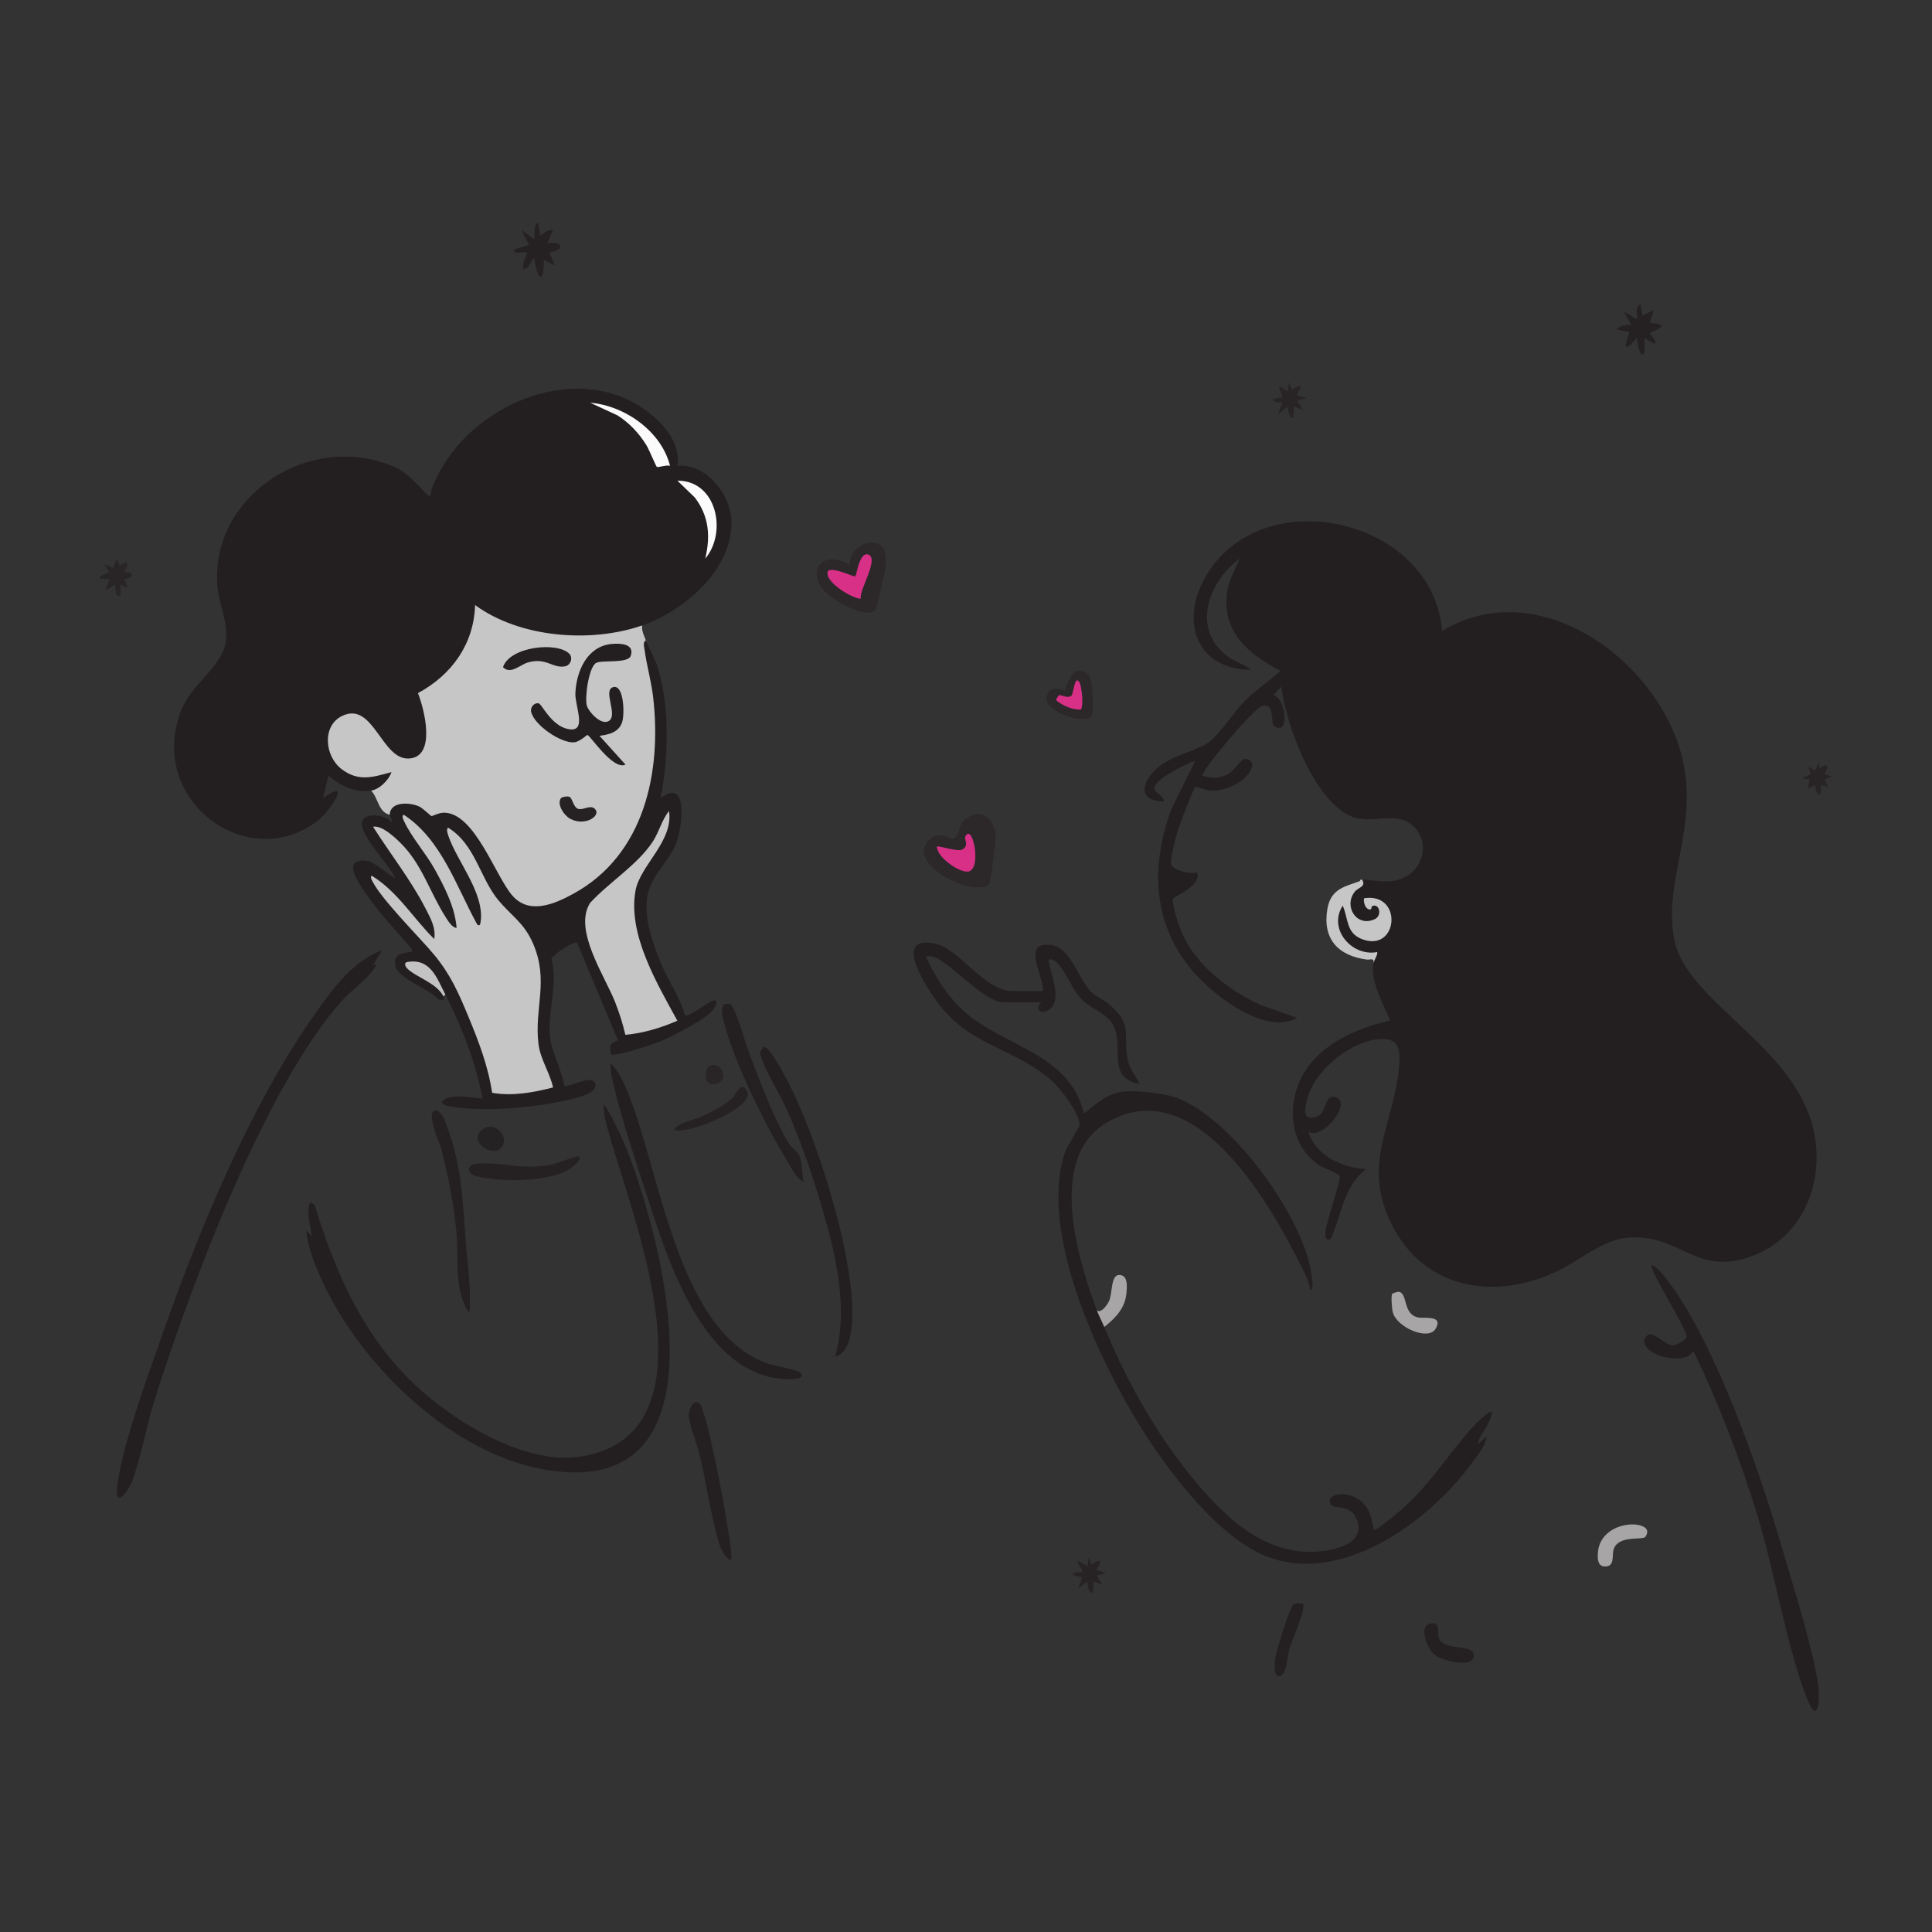 <?xml version="1.0" encoding="UTF-8"?>
<svg id="Layer_1" data-name="Layer 1" xmlns="http://www.w3.org/2000/svg" viewBox="0 0 520.5 520.5">
  <rect x="0" y="0" width="520.5" height="520.5" fill="#333333" stroke="none"/>
  <defs>
    <style>
      .cls-1 {
        fill: #c7c6c6;
      }

      .cls-2 {
        fill: #252122;
      }

      .cls-3 {
        fill: #2c2729;
      }

      .cls-4 {
        fill: #c4c3c3;
      }

      .cls-5 {
        fill: #fbfbfb;
      }

      .cls-6 {
        fill: #231f20;
      }

      .cls-7 {
        fill: #d82f87;
      }

      .cls-8 {
        fill: #262223;
      }

      .cls-9 {
        fill: #252223;
      }

      .cls-10 {
        fill: #242021;
      }

      .cls-11 {
        fill: #282425;
      }

      .cls-12 {
        fill: #a7a5a6;
      }

      .cls-13 {
        fill: #292526;
      }

      .cls-14 {
        fill: #272324;
      }
    </style>
  </defs>
  <path class="cls-6" d="M367,237c3.83.1,6.66,1.15,10.49-.26,6.05-2.23,8.03-10.03,2.96-14.44-4.14-3.61-10.24-.62-15.08-1.92-10.79-2.9-19.06-25.19-20.12-35.38l-2.24,2.25c3.63.82,4.43,11.45.19,8.28-.92-.69.38-6.32-3.22-5.33-2.2.61-16.72,17.8-15.98,18.79,2.26.76,4.31.74,6.5-.24,1.98-.89,3.79-4.2,4.76-4.29,1.19-.12,2.35.78,2.04,2.04-.98,4.02-7.25,6.71-11.06,6.53-1.09-.05-4.05-1.16-4.22-1.03-.5.37-4.23,10.18-4.65,11.61-.54,1.83-2.17,7.59-1.89,9.12.31,1.75,5.26,2.9,7.02,2.26,1.29,3.66-5.98,6.38-6.42,7.07-.67,1.04,1.7,7.78,2.34,9.27,3.77,8.77,12.67,15.45,21.1,19.4l9.99,3.5c-7.1,3.91-17.26-2.67-22.73-7.26-15.4-12.9-18.05-30.63-11.14-49.11l6.37-12.88c-2.21.64-11.59,5.15-10.94,7.65.28,1.09,2.61,1.84,2.44,3.35-7.94-.34-5.48-6.38-.66-9.91,3.76-2.75,10.7-4.19,13.42-6.58,3.02-2.65,6.38-7.99,9.47-11.03,2.76-2.71,6.38-5.11,9.26-7.73-8.6-4.45-15.67-10.25-14.44-20.95.37-3.23,2.21-6.36,3.44-9.3-8.35,6.06-13.12,18.82-3.45,26.21,2.1,1.6,4.52,2.16,6.46,3.79-15.15-.21-19.18-13.66-11.9-25.65,15.52-25.57,61.01-14.92,63.41,15.15,25.52-15.48,57.31,7.25,64.35,32.89,5.32,19.39-5,34.28-1.8,50.3,3.47,17.35,33.82,28.89,37.88,53.12,2.21,13.22-3.59,26.91-16.45,31.93-15.73,6.14-19.79-6.18-34.24-4.74-6.57.66-12.49,5.95-18.24,8.76-16.98,8.29-36.21,5.38-45.1-12.42-8.1-16.22.38-26.56,1.95-41.73.57-5.56.15-9.02-6.49-7.99-7.35,1.14-16.27,8.52-18.14,15.85-.68,2.66-1.65,6.15,2.42,4.92,2.98-.9,1.96-6.04,5-5.33,4.86,1.14-2.92,11.53-7.15,9.43,1.99,6.47,9.17,9.62,15.5,10-5.75,4.55-6.22,10.77-8.77,16.98-.23.55-.64,2.39-1.47,2.01-.94-.43-.7-1.3-.65-2.09.17-2.78,4.23-13.95,3.85-15.08-1.69-1.4-4.13-1.82-5.93-3.1-7.57-5.37-8.42-15.89-4.25-23.69,4.63-8.65,14.54-12.97,23.72-15.04-1.88-4.79-5.24-10.06-4.5-15.49-.26-.78-.36-1.38-.31-1.79-4.79-.07-9.59-3.64-10.13-8.6-.24-2.24.49-7.05,3.31-5.05-.03-2.73,1.11-4.8,3.42-6.22l.71-.83Z"/>
  <path class="cls-6" d="M100,213c-4.17.71-8.44-1.35-11.49-4l-1.5,6c8.18-5.78,1.72,3.65-1.27,5.99-18.67,14.66-46-5.08-37.12-29.12,2.95-7.97,11.3-11.98,12.25-19.25.67-5.17-2.18-10.48-2.39-15.85-.86-22.77,22.78-38.65,43.9-32.4,6.74,1.99,7.88,4.04,12.41,8.59.41.41.44.72,1.21.53.18-2.29,1.36-4.35,2.42-6.33,10.15-19.09,38.14-30.32,56.54-15.87,4.27,3.36,8.41,8.4,7.54,14.21,7.55-.69,14.05,7.29,14.5,14.26.86,13.31-12.53,24.77-24,28.74-.16.32-.33.62-.55.89s-.42.49-.67.56c-14.54,4.19-29.75,2.49-42.92-4.76-.93,9.44-6.8,17.45-15.03,21.96,4.23,8.54,2.06,25.61-9.97,14.77-3.69-5.72-10.6-14.55-14.39-3.49-.46,9.28,8.1,11.73,15.61,8.73,3.25,1.52-2.91,7.98-5.08,5.84Z"/>
  <path class="cls-1" d="M173,168.5c-.15,1.47.47,2.71,1,4,5.62,21.59,6.14,49.03-12.59,64.77-7.5,6.3-20.62,13.29-26.44,1.38l-7.1-12.25c-2.98-4.25-6.19-8.06-11.72-5.61-3.56-2.82-7.35-5.1-11.16-1.29-3.05-.65-3.11-4.57-5-6.5,2.34-.4,4.7-2.82,5.5-4.99-5.02,1.36-8.9,2.68-13.46-.8s-5.33-11.64.1-14.31c8.46-4.16,10.62,11.87,18.04,11.45s4.18-13.19,2.43-17.61c9.07-4.92,15.07-13.16,15.39-23.73,12.05,8.81,31.06,10.31,44.99,5.5Z"/>
  <path class="cls-6" d="M174,172.5c1.14,2.78,2.46,4.81,3.36,7.89,3.16,10.85,2.67,23.6.65,34.61,7.57-5.74,5.77,7.84,4.23,11.99-1.71,4.61-6.07,8.21-7.49,13.01-1.82,6.18,1.07,14.16,3.52,19.98,1.92,4.55,4.99,8.75,6.24,13.52.91.81,6.13-3.59,7.78-3.97,1.45-.34.27,1.87-.08,2.42-1.51,2.34-11.42,7.44-14.36,8.64-1.78.73-12.45,4.32-13.34,3.41-.19-2.71-.39-2.71,1.98-3.74l-10.99-26.26c-.76-.65-6.62,3.21-6.92,4.36,1.69,6.49-.79,13.59-.52,19.81.22,5.06,3.2,9.48,3.95,14.33,2.08.43,8.14-3.62,8.4-.13.2,2.69-7.55,4.03-9.8,4.48-8.26,1.65-18.02,2.41-26.34,1.64-1.51-.14-7.33-.7-4.4-2.39,2.43-1.4,7.38-.35,10.14-.11-1.82-9.73-5.54-19.23-10-28-.37-.08-.52.1-.5.5-.06.29.06.68,0,1l-1.48-.27c-2.31-2.84-10.95-5.58-11.51-9.02-.51-3.16,1.47-3.21,3.73-3.73.6-.14.91.38.75-.73-3.66-4.32-7.9-8.72-11.2-13.3-2.11-2.93-8.98-11.8-.57-10.43,1.74.28,6.89,4.82,7.28,4.47-1.72-3.5-8.78-10.65-9.01-14.29s6.18-2.86,8-.7c.3-.73-.5-1.62-.49-2,.07-3.63,5.41-3.38,7.95-2.2.97.45,3.07,2.55,3.3,2.57.31.02,1.93-.95,3.51-.91,8.16.21,13.68,17.04,18.24,22.3s11.34,2.34,16.52-.5c19.1-10.48,23.77-32.73,21.43-52.95-.49-4.25-1.74-8.47-2.3-12.71-.1-.8-.56-2.09.36-2.6Z"/>
  <path class="cls-6" d="M297.5,357.5c5.77,13.99,13.49,27.93,23.01,39.74,8.69,10.77,20.01,22.28,35.17,20.7,4.52-.47,11.65-2.08,10.08-7.95-1.3-4.86-6.37-3.49-7.06-4.45-2.32-3.22,4.64-4.36,8.31-.81,2.26,2.19,2.17,3.86,2.97,6.54.11.38-.18,1.09.76.72s5.68-4.28,6.77-5.24c7.9-6.91,12.52-14.87,19.24-22.26.6-.66,4.47-4.77,5.25-3.99-.17,1.14-.8,2.39-1.31,3.44-.77,1.59-2.57,3.62-2.44,5.06l2.25-2c-.26,2.51-2.33,4.91-3.8,6.95-11.55,16-35.9,33.84-56.38,24.98-12.75-5.52-25.8-22.86-33.03-34.47-11.34-18.21-27.45-52.51-20.43-73.85.6-1.81,3.9-6.94,3.94-7.36.29-3.13-5.41-10.42-7.84-12.46-10.94-9.18-22.4-8.8-31.58-22.42-2.79-4.15-10.53-16.53.64-14.14,6.46,1.38,13.23,12.78,20.72,12.78h8.25c.44-2.81-4.66-11.53-.15-12.38,7.36-1.39,9.15,8.68,13.16,12.62,1.3,1.28,3.31,2.08,4.73,3.27,7.05,5.89,3.41,8.67,5.29,15.71.62,2.32,2.1,3.7,2.97,5.78-7.27-1.33-5.44-6.93-6.05-12.19-.85-7.27-6.37-6.82-10.2-11.3-2.06-2.42-4.19-7.99-6.47-9.53-.47-.32-1.41-.93-1.78-.22.46,3.62,3.52,9.58.74,12.73-1.7,1.93-5.02,1.22-2.73-1.48h-10.25c-4.21,0-11.78-7.8-15.29-10.21-1.49-1.02-3.61-2.8-5.45-2.05,1.83,4.29,4.66,8.77,7.74,12.26,10.54,11.95,30.64,12.44,34.76,29.99,3.26-2.67,6.38-5.49,10.8-5.94,3.28-.33,10.72.46,13.84,1.56,15.15,5.32,35.55,33.25,36.85,49.15.05.58.42,2.74-.49,2.74-.29-1.96-1.2-3.91-2.08-5.68-8.57-17.26-28.83-53.51-52.76-39.4-16.11,9.5-7.89,36.56-2.67,50.58,1.66.54,3.05,2.88,2,4.5Z"/>
  <path class="cls-6" d="M82.51,331.5l1.49,1.5c-.39-3.1-1.51-5.89-.49-9l1.23.52c5.09,16.71,11.71,32.35,23.75,45.25,10.6,11.35,31.64,25.1,47.7,22.68,38.27-5.78,14.12-64.54,7.95-86.83-.7-2.55-1.75-5.5-1.39-8.11,4.93,7.9,8.09,16.84,10.76,25.74,7.91,26.33,18.13,80.77-27.11,72.61-24.27-4.38-47.58-26.68-58.34-48.16-2.38-4.75-5.07-10.95-5.56-16.19Z"/>
  <path class="cls-6" d="M100.5,260l1-.25c-2,3.87-6.24,6.39-9.26,9.74-20.79,23.01-41.5,78.47-50.88,108.62-2.08,6.69-3.4,14.82-5.85,21.15-.89,2.3-4.31,7.01-3.98,2.06.66-9.92,8.42-30.97,11.95-41.08,10-28.57,24.09-62.75,41.6-87.4,4.66-6.56,10.06-14.03,17.9-16.84l-2.49,4Z"/>
  <path class="cls-6" d="M445,341c.72-.74,4.24,3.92,4.7,4.54,12.77,17.23,24.48,51.09,30.54,71.96,3.02,10.39,7.93,25.68,9.53,35.97.2,1.28.82,7.55-1.03,7.52-.98-1.07-1.6-2.54-2.11-3.88-5.67-14.99-8.63-34.44-13.63-50.37-4.56-14.53-10.14-29.06-16.76-42.73-2.67,4.45-15.12.6-13.03-3.51,1.58-3.1,5.02,1.99,7.53,1.94.86-.02,3.51-1.42,3.67-2.26.31-1.66-10.24-18.35-9.43-19.18Z"/>
  <path class="cls-6" d="M164.51,286.5c1.45,1.27,2.71,3.5,3.51,5.24,9.74,21.13,13.45,66.23,38.49,75.51,1.85.69,8.63,1.77,9.26,2.74,1.48,2.28-5.63,1.47-6.79,1.29-20.44-3.18-29.58-33.3-34.98-50.02-2.91-9.01-6.66-20.17-8.74-29.26-.41-1.8-.87-3.63-.74-5.5Z"/>
  <path class="cls-6" d="M225,365.5c3.87-13.87-.27-29.42-4.37-42.88-2.36-7.77-5.38-16.41-8.7-23.8-2.29-5.1-5.86-10.06-7.22-15.34l1.03-1.46c1.37-.11,4.59,5.79,5.34,7.14,8.49,15.19,19.77,50.48,18.43,67.6-.24,3.09-1.06,7.81-4.52,8.73Z"/>
  <path class="cls-1" d="M367,237c1.07,1.99-1.03,2-2.01,3.24-3.09,3.88.47,9.69,5.39,7.39,2.14-1,1.16-4.51-.77-3.47-.13.07,0,1.16-.86.83-1.01-.38-1.46-1.98-1.26-2.99,10.68-1.67,9.2,14.93-.7,10.95-4.18-1.68-3.52-5.54-5.05-8.95-4.05,6.25,2.45,13.78,9.25,12.5.39.34-.94,2.59-1,3,.28-1.61-.81-.86-1.75-.98-7.69-1.01-12.02-5.52-10.63-13.65.91-5.3,4.47-5.96,8.51-7.4.73-.26-.18-.5.87-.47Z"/>
  <path class="cls-10" d="M216.49,318.5c-1.98-1.14-2.93-3.29-4.08-5.16-6.01-9.78-15.3-28.3-17.69-39.31-.36-1.68-.59-4.19,1.94-3.48,1.41.39,4.19,10.57,4.96,12.58,2.81,7.43,6.75,18.06,10.77,24.73.83,1.38,2.41,2.26,2.97,3.53.85,1.91.67,5,1.13,7.12Z"/>
  <path class="cls-10" d="M126.49,353.5c-.75-.38-1.45-2.22-1.74-3-2.16-5.81-1.21-12.19-1.76-18.24-.68-7.53-2.22-15.55-4.14-22.86-.41-1.58-4.7-10.74-1.1-10.24,1.66.93,2.11,2.94,2.75,4.59,3.85,9.87,4.23,20.62,5,31,.46,6.25,1.49,12.44.99,18.75Z"/>
  <path class="cls-10" d="M196.99,420.5c-2.84-1.6-3.51-5.51-4.26-8.48-1.55-6.11-2.58-12.81-3.98-19.02-.69-3.07-2.92-8.85-3.14-11.36-.18-1.96,1.32-5.35,3.14-3.14.36.44,1.37,4.01,1.6,4.9,2.51,9.63,5.09,23.57,6.52,33.48.17,1.21.17,2.41.12,3.62Z"/>
  <path class="cls-2" d="M156,311.5c1.13,1.22-3.1,3.86-4,4.25-6.07,2.64-17.27,2.7-23.64,1.14-2.56-.62-2.98-3.15.39-3.4,6.6-.49,11.99,1.82,19.78.28,1.23-.24,7.2-2.56,7.47-2.28Z"/>
  <path class="cls-2" d="M145.51,63.5c1.12-.65,2.03-1.74,3.49-1.5l-1.5,3.49c4.3-.46,4.79,1.87.5,2.51l1.5,3.49-2.99-1.5c.14,7.25-2.08,4.88-2.51-.5-1.26.77-1.12,2.74-2.99,3-.41-1.78.71-2.91.99-4.5-.44-.4-3.69.84-3.49-.75l3.99-1.26-1.99-3.99,3.49,2.5c.1-1.28-.42-3.82,1-4.5l.51,3.5Z"/>
  <path class="cls-2" d="M442.51,85l2.99-1.5-.99,3.5c6.88.49,0,2.41,0,2.75s4.36,5.15-1.5,1.25c.55,6.96-1.56,5.17-2.01,0-3.32,4.04-3.72,2.9-2-1.5l-3.5-.75c1.02-1.06,2.61-1.23,4-1.26l-2-3.49,3.49,2c.35-.5-.73-3.58,1-4l.51,3Z"/>
  <path class="cls-12" d="M439.83,410.69c1.89-.02,5.24.78,3.45,3.34-.71,1.02-7.34-.6-8.56,3.44-.46,1.51.33,4.35-2,4.55s-2.36-2.06-2.23-3.77c.35-4.85,4.81-7.52,9.34-7.56Z"/>
  <path class="cls-10" d="M384.82,437.56c3.42-1.14,2.33,2.01,2.79,3.59,1.12,3.88,9.15,1.54,9.42,4.63.35,3.98-8.26,1.65-10.27.23-2.32-1.63-4.37-7.63-1.93-8.44Z"/>
  <path class="cls-10" d="M350.96,432.04c1.22.72-3.04,10.25-3.59,12.08s-.72,8.11-3.12,7.38c-1.13-.35-.81-3.73-.7-4.69.2-1.79,3.96-13.97,4.94-14.55.68-.4,1.69-.33,2.46-.2Z"/>
  <path class="cls-12" d="M375.07,348.58c.11-.17,1.38-.57,1.69-.55,2.64.16.99,6.26,5.51,6.94,1.7.25,6.68-.66,4.48,3.04-1.95,3.27-10.45-.34-11.52-4.49-.24-.92-.52-4.38-.16-4.94Z"/>
  <path class="cls-8" d="M182,304.5c-1.41-1.21,5.8-3.16,6.34-3.41,2.65-1.2,6.95-3.29,8.99-5.26.74-.72,2.38-5.01,3.95-1.82,2.15,4.37-15.62,11.46-19.28,10.49Z"/>
  <path class="cls-12" d="M297.5,357.5c-.63-1.52-1.41-2.91-2-4.5,1.22,1,2.9-1.67,3.28-2.47,1.08-2.27.28-7.83,3.37-6.95,1.73.49,1.46,3.18,1.34,4.67-.33,4.14-2.91,6.8-5.99,9.25Z"/>
  <path class="cls-13" d="M33.5,153.99c2.71.19,2.78,1.75,0,2.01l.99,2.49-1.99-1v3c-1.83.52-1.2-2.59-1.51-3l-2.49,1.5,1-2.99c-4.31.14-2.72-.94,0-1.75l-1.5-2.25,2.49.99,1-2.5.75,1.99c2.29-1.76,2.6-.44,1.25,1.51Z"/>
  <path class="cls-11" d="M348.01,105c4.59-2.88,1.14,1.17,1.49,1.5l2.49.75-2.49.75,1.5,2.49-2.49-.99c.47,4.61-1.51,3.71-1.51,0l-2.49,2c-.24-.68,1.12-2.9,1-2.99-.27-.21-2.35.32-2.5-1l2.5-.51-.99-3,2.49,1.5.25-2.5.76,2Z"/>
  <path class="cls-14" d="M294.01,421.5c4.59-2.88,1.14,1.17,1.49,1.5l2.49.75-2.49.75,1.5,2.49-2.49-.99c.47,4.61-1.51,3.71-1.51,0l-2.49,2,1-2.99-2.5-.75c.42-.97,2.35-.61,2.5-.76.46-.44-1.49-2.08-.99-3l2.49,1.5.25-2.5.76,2Z"/>
  <path class="cls-9" d="M134.88,309.38c-2.21,2.21-7.75-1.21-5.83-4.08,3.11-4.63,8.99.91,5.83,4.08Z"/>
  <path class="cls-4" d="M120,268c-.22.08-.45.29-.5.5-1.79-3.71-7.58-5.27-9.85-7.64-.35-.37-.85-1.23-.17-1.63,6.45-1.31,8.24,4.28,10.52,8.77Z"/>
  <path class="cls-11" d="M490,205.5l.25,1.5c2.26-1.78,2.62-.44,1.26,1.5l2,.75-1.99.76,1,1.99-1.99-.5c.31,3.99-1.2,3.03-1.51,0l-1.99,1,.5-2.49-2-.25c2.31-1.55,2.84-.46,1.5-3.25l1.99,1,1-2Z"/>
  <path class="cls-13" d="M191.31,287.05c3.13-1.09,5.21,3.86,1.83,4.86-4.1,1.21-3.29-4.35-1.83-4.86Z"/>
  <path class="cls-5" d="M180.5,125.5c-.81-.33-3.22.5-3.53.29-.26-.18-2.13-4.71-2.76-5.75-1.99-3.27-4.63-6.09-7.86-8.14l-7.34-3.4c9.36.78,19.19,7.73,21.5,16.99Z"/>
  <path class="cls-5" d="M190,150.5c1.43-6.03,1.04-11.39-2.8-16.46l-4.7-4.54c10.58-.08,13.5,13.89,7.5,20.99Z"/>
  <path class="cls-6" d="M160.6,178.6c-1.98,1.1-3.12,9.36-2.49,11.54.45,1.57,3.81,5.38,5.9,4.11,2.64-1.59-1.87-8.53,1.32-9.16,2.8-.55,3.03,7.6,2.21,9.69-1.01,2.59-3.6,3.13-6.03,3.46l7,7.75c-3.36,1.64-9.58-7.96-10.25-7.99-.2,0-2.06,1.84-3.55,1.98-3.63.35-11.09-4.86-11.64-8.36-.19-1.2.99-2.45,2.12-2.1.81.25,3.29,5.85,7.68,6.85,5.59,1.28,1.98-6.11,2.14-9.62.26-5.89,3.13-12.62,9.75-13.26,2.25-.22,6.26-.11,5.18,3.17-.73,2.2-7.76,1.06-9.33,1.94Z"/>
  <path class="cls-10" d="M153.37,176.13c1.07,1.08.36,3.1-1.12,3.38-3.38.64-5.05-2.46-10.02-1.04-2.13.61-4.66,3.36-6.72,1.27,1.86-5.57,14.59-6.93,17.87-3.61Z"/>
  <path class="cls-8" d="M151.07,215.08c.21-.33,1.86-.72,2.43-.36.76.48.96,2.84,2.35,3.22,1.23.33,3.01-1.04,4.17-.21,2.41,1.7-2.14,5.11-6.37,2.88-1.66-.88-3.66-3.81-2.58-5.52Z"/>
  <path class="cls-1" d="M128.51,249c.73.72.9-.05.99-.74,1.05-7.78-6.56-16.42-8.76-23.25-.16-.51-.57-1.71,0-2.01,7.28,4.42,8.56,13.54,13.5,19.5,3.51,4.24,6.91,6.04,9.35,11.65,4.39,10.14.32,17.24,1.47,27.03.48,4.16,3.06,7.76,3.94,11.79-5.35,1.37-10.96,2.4-16.42,1.44-1.03-7.08-3.62-13.84-6.34-20.41s-4.87-11.44-9.25-16.75c-3.84-4.65-14.99-15.63-16.98-20.52-.09-.23-.13-.82.24-.74,6.94,4.29,11.08,11.43,16.75,17,.45-3.17-1.04-5.66-2.41-8.34-3.85-7.51-9.56-14.76-14.08-21.92,2.37-.41,5.64,2.66,7.26,4.24,5.96,5.8,8.02,13.48,12.33,20.17.58.9,1.69,2.81,2.91,2.84-.38-5.45-3.28-11.1-5.91-15.83-2.35-4.22-6.27-8.66-8.19-12.81-.22-.47-.79-1.54-.15-1.85,10.17,6.66,14.14,19.26,19.76,29.49Z"/>
  <path class="cls-1" d="M182.5,274.99c-4.46,1.93-9.14,3.36-14.02,3.8-.71-3.05-1.61-5.87-2.75-8.78-2.74-7-11.38-19.54-6.74-26.77,5.04-5.5,12.89-10.34,16.92-16.58,1.64-2.54,2.4-5.77,4.33-8.17,1.24,8.18-7.77,14.58-9.03,21.47-2.14,11.77,5.87,25.12,11.27,35.02Z"/>
  <g>
    <path class="cls-3" d="M237.66,147.33c1,.99,1.02,3.93.93,5.34-.09,1.25-2.42,11.54-2.91,11.89-3.02,2.17-13.07-3.61-14.73-6.79-3.35-6.4,3.02-9.05,8.02-5.45-.53-4.4,5.58-8.11,8.7-5ZM231.92,161.19c-.56-2.04,5.25-11.1,1.84-11.82-2.29-.48-2.96,5.64-3.32,5.91s-5.74-2.55-7.37-1.47c-1.31,3.2,8.03,8.13,8.86,7.39Z"/>
    <path class="cls-7" d="M231.92,161.19c-.82.75-10.17-4.18-8.86-7.39,1.63-1.08,7,1.75,7.37,1.47s1.04-6.39,3.32-5.91c3.4.72-2.4,9.78-1.84,11.82Z"/>
  </g>
  <g>
    <path class="cls-3" d="M266.57,237.93c-2.96,4.3-22.07-4.41-16.71-11.09,2.95-3.67,5.53-.57,7.04-.89,1.55-.33,1.26-3.98,3.28-5.37,4.24-2.93,7.26-.35,8.07,4.32.11.65-1.3,12.49-1.67,13.03ZM260.01,225.55c-.21.5,1.17,2.42-.86,3.36-1.32.61-6.65-1.25-6.74-.81.04,2.94,6.34,7.26,8.59,6.67,3.6-.95.89-13.58-.99-9.22Z"/>
    <path class="cls-7" d="M260.01,225.55c1.88-4.37,4.59,8.27.99,9.22-2.25.59-8.55-3.72-8.59-6.67.09-.44,5.42,1.42,6.74.81,2.04-.94.65-2.86.86-3.36Z"/>
  </g>
  <g>
    <path class="cls-3" d="M286.85,186c.46-.16,1.84-8.33,6.44-4.13,1.21,1.1,1.37,10.44.73,11.11-2.44,2.56-14.99-1.99-11.48-6.5,1.45-1.87,3.98-.36,4.31-.48ZM285.42,187.27c-.23.11-1.2,1.24-.69,1.57,1.85,1.41,4.08,2.33,6.41,2.36.9-.98.24-6.57-.4-7.49-1.26-1.83-1.54,3.24-2.1,3.73-.96.83-2.94-.3-3.23-.16Z"/>
    <path class="cls-7" d="M285.42,187.27c.29-.13,2.27,1,3.23.16.56-.48.84-5.55,2.1-3.73.64.92,1.3,6.51.4,7.49-2.34-.03-4.56-.95-6.41-2.36-.51-.33.45-1.46.69-1.57Z"/>
  </g>
</svg>
